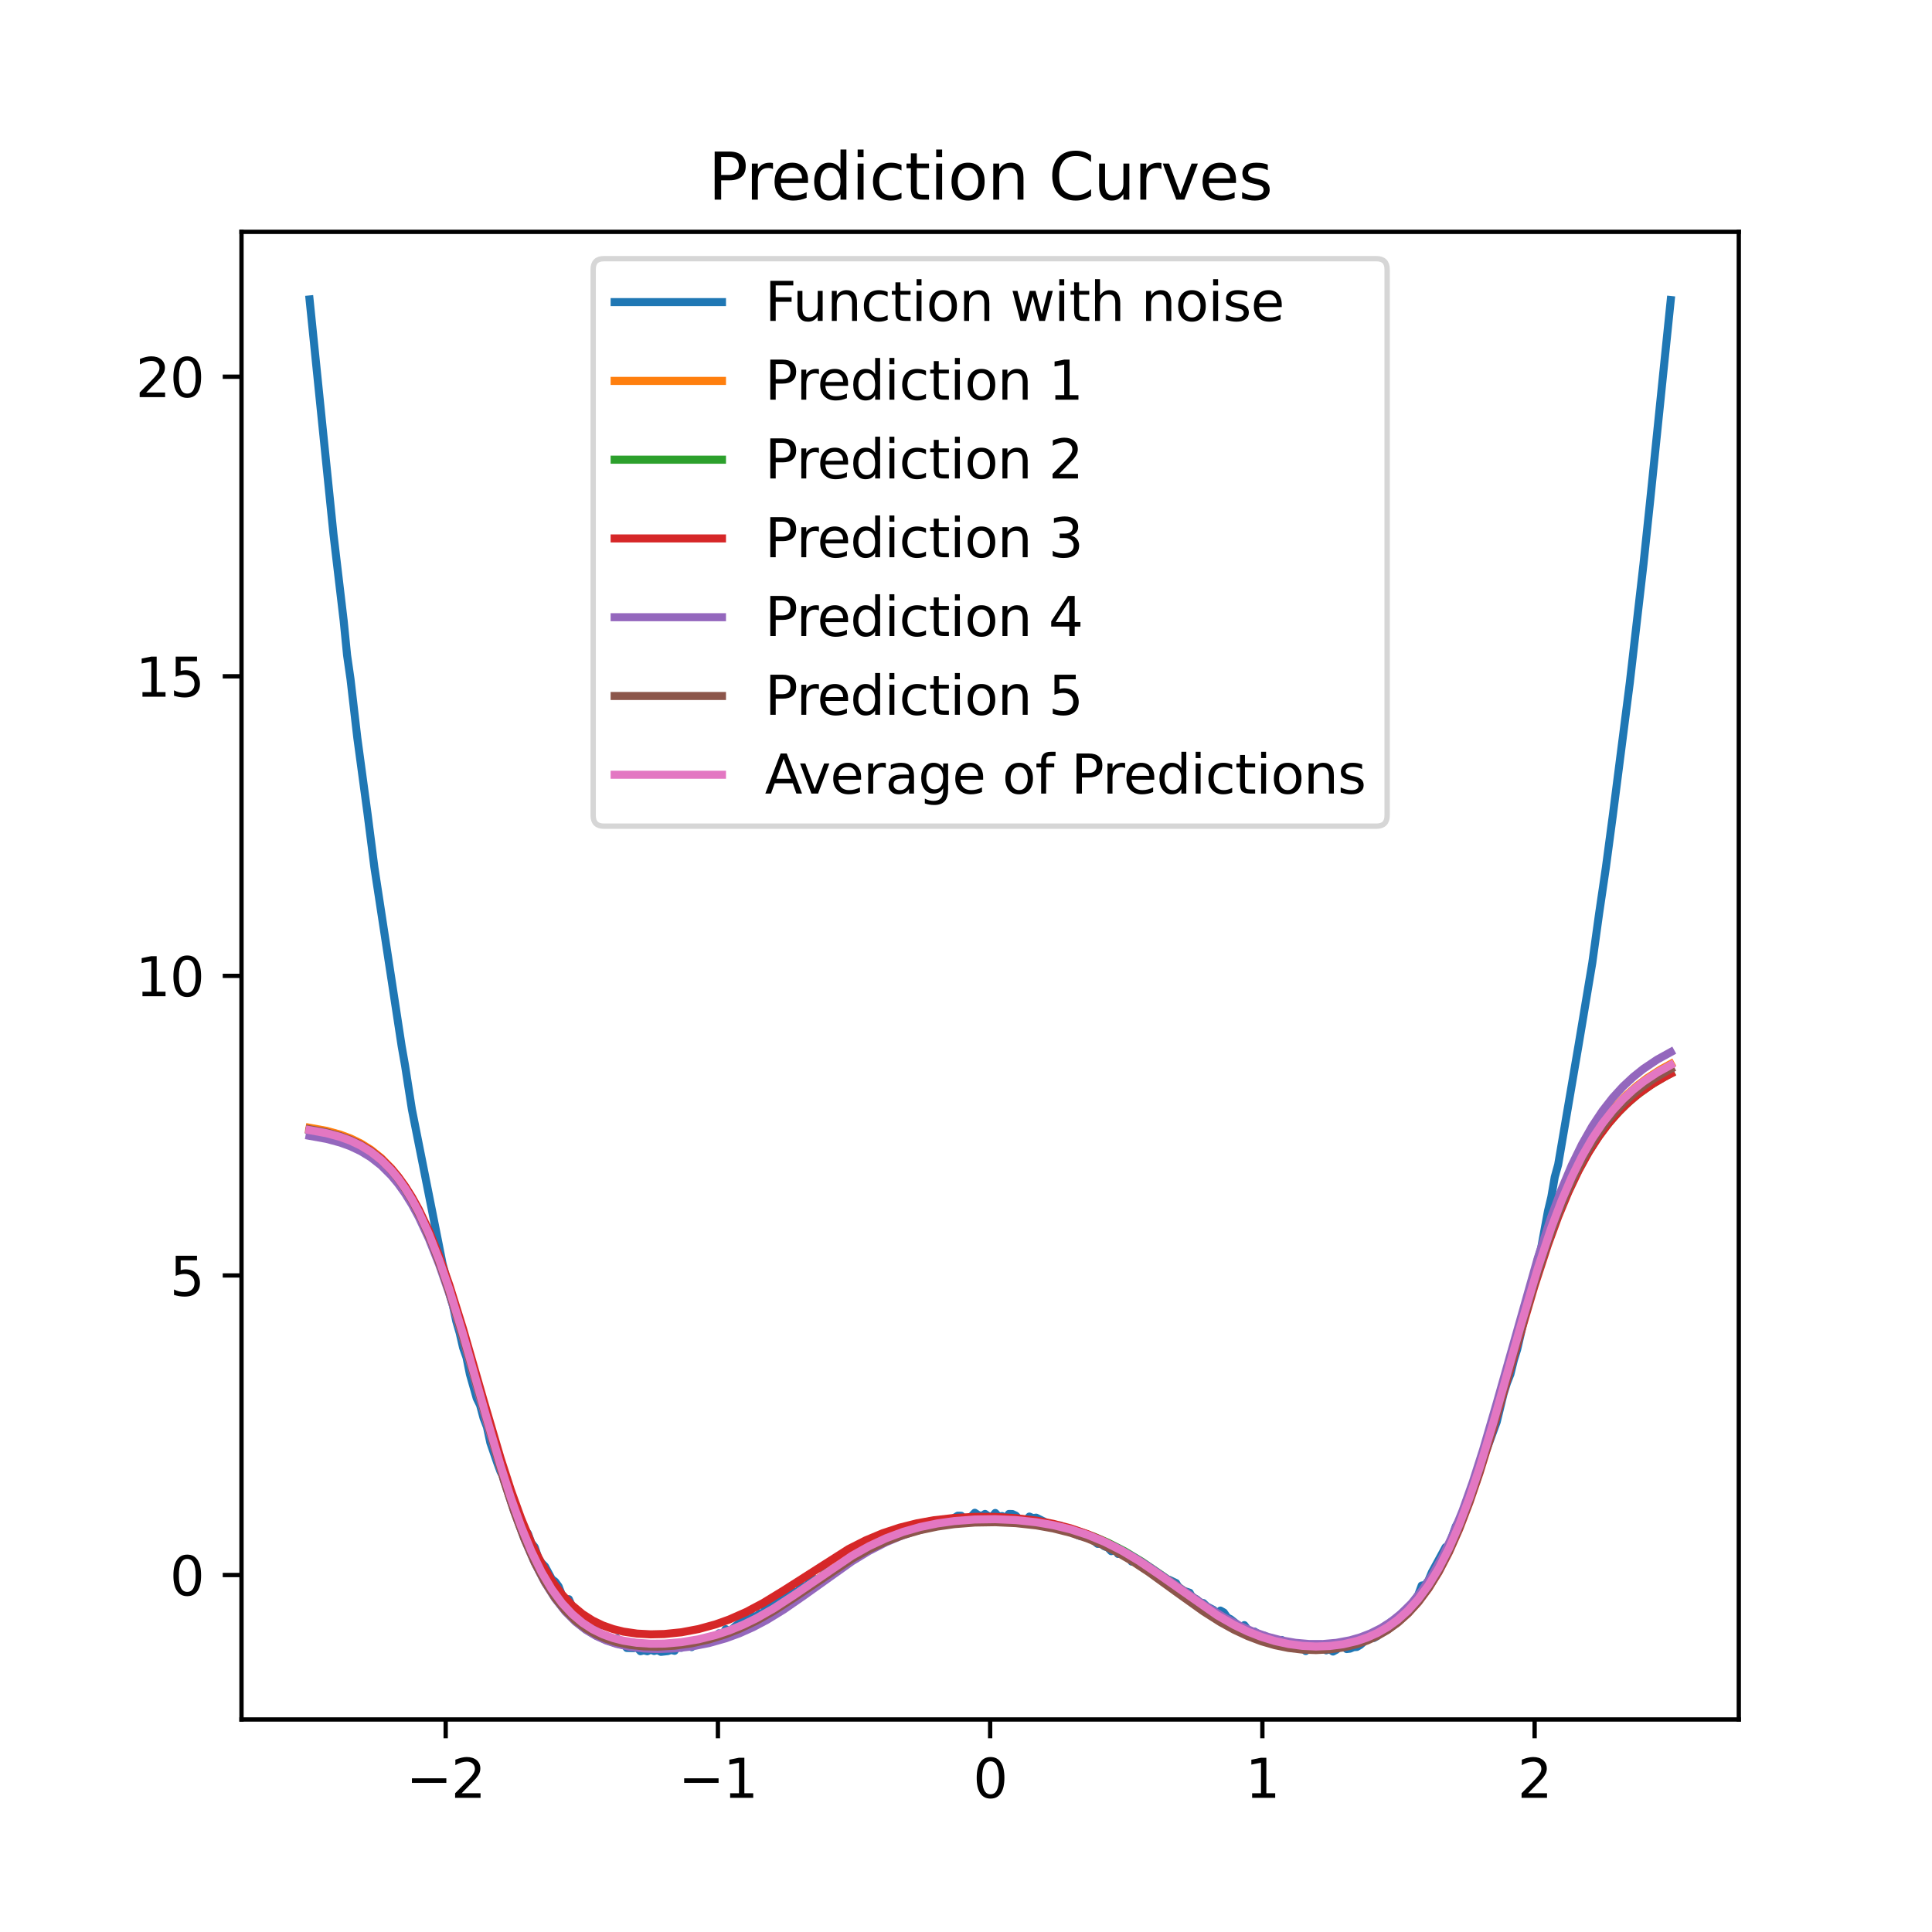 <?xml version="1.0" encoding="utf-8" standalone="no"?>
<!DOCTYPE svg PUBLIC "-//W3C//DTD SVG 1.1//EN"
  "http://www.w3.org/Graphics/SVG/1.1/DTD/svg11.dtd">
<svg xmlns:xlink="http://www.w3.org/1999/xlink" width="360pt" height="360pt" viewBox="0 0 360 360" xmlns="http://www.w3.org/2000/svg" version="1.1">
 <defs>
  <style type="text/css">*{stroke-linejoin: round; stroke-linecap: butt}</style>
 </defs>
 <g id="figure_1">
  <g id="patch_1">
   <path d="M 0 360 
L 360 360 
L 360 0 
L 0 0 
z
" style="fill: #ffffff"/>
  </g>
  <g id="axes_1">
   <g id="patch_2">
    <path d="M 45 320.4 
L 324 320.4 
L 324 43.2 
L 45 43.2 
z
" style="fill: #ffffff"/>
   </g>
   <g id="matplotlib.axis_1">
    <g id="xtick_1">
     <g id="line2d_1">
      <defs>
       <path id="m20ad05e9c3" d="M 0 0 
L 0 3.5 
" style="stroke: #000000; stroke-width: 0.8"/>
      </defs>
      <g>
       <use xlink:href="#m20ad05e9c3" x="83.045" y="320.4" style="stroke: #000000; stroke-width: 0.8"/>
      </g>
     </g>
     <g id="text_1">
      <!-- −2 -->
      <g transform="translate(75.674 334.998)scale(0.1 -0.1)">
       <defs>
        <path id="DejaVuSans-2212" d="M 678 2272 
L 4684 2272 
L 4684 1741 
L 678 1741 
L 678 2272 
z
" transform="scale(0.016)"/>
        <path id="DejaVuSans-32" d="M 1228 531 
L 3431 531 
L 3431 0 
L 469 0 
L 469 531 
Q 828 903 1448 1529 
Q 2069 2156 2228 2338 
Q 2531 2678 2651 2914 
Q 2772 3150 2772 3378 
Q 2772 3750 2511 3984 
Q 2250 4219 1831 4219 
Q 1534 4219 1204 4116 
Q 875 4013 500 3803 
L 500 4441 
Q 881 4594 1212 4672 
Q 1544 4750 1819 4750 
Q 2544 4750 2975 4387 
Q 3406 4025 3406 3419 
Q 3406 3131 3298 2873 
Q 3191 2616 2906 2266 
Q 2828 2175 2409 1742 
Q 1991 1309 1228 531 
z
" transform="scale(0.016)"/>
       </defs>
       <use xlink:href="#DejaVuSans-2212"/>
       <use xlink:href="#DejaVuSans-32" x="83.789"/>
      </g>
     </g>
    </g>
    <g id="xtick_2">
     <g id="line2d_2">
      <g>
       <use xlink:href="#m20ad05e9c3" x="133.773" y="320.4" style="stroke: #000000; stroke-width: 0.8"/>
      </g>
     </g>
     <g id="text_2">
      <!-- −1 -->
      <g transform="translate(126.402 334.998)scale(0.1 -0.1)">
       <defs>
        <path id="DejaVuSans-31" d="M 794 531 
L 1825 531 
L 1825 4091 
L 703 3866 
L 703 4441 
L 1819 4666 
L 2450 4666 
L 2450 531 
L 3481 531 
L 3481 0 
L 794 0 
L 794 531 
z
" transform="scale(0.016)"/>
       </defs>
       <use xlink:href="#DejaVuSans-2212"/>
       <use xlink:href="#DejaVuSans-31" x="83.789"/>
      </g>
     </g>
    </g>
    <g id="xtick_3">
     <g id="line2d_3">
      <g>
       <use xlink:href="#m20ad05e9c3" x="184.5" y="320.4" style="stroke: #000000; stroke-width: 0.8"/>
      </g>
     </g>
     <g id="text_3">
      <!-- 0 -->
      <g transform="translate(181.319 334.998)scale(0.1 -0.1)">
       <defs>
        <path id="DejaVuSans-30" d="M 2034 4250 
Q 1547 4250 1301 3770 
Q 1056 3291 1056 2328 
Q 1056 1369 1301 889 
Q 1547 409 2034 409 
Q 2525 409 2770 889 
Q 3016 1369 3016 2328 
Q 3016 3291 2770 3770 
Q 2525 4250 2034 4250 
z
M 2034 4750 
Q 2819 4750 3233 4129 
Q 3647 3509 3647 2328 
Q 3647 1150 3233 529 
Q 2819 -91 2034 -91 
Q 1250 -91 836 529 
Q 422 1150 422 2328 
Q 422 3509 836 4129 
Q 1250 4750 2034 4750 
z
" transform="scale(0.016)"/>
       </defs>
       <use xlink:href="#DejaVuSans-30"/>
      </g>
     </g>
    </g>
    <g id="xtick_4">
     <g id="line2d_4">
      <g>
       <use xlink:href="#m20ad05e9c3" x="235.227" y="320.4" style="stroke: #000000; stroke-width: 0.8"/>
      </g>
     </g>
     <g id="text_4">
      <!-- 1 -->
      <g transform="translate(232.046 334.998)scale(0.1 -0.1)">
       <use xlink:href="#DejaVuSans-31"/>
      </g>
     </g>
    </g>
    <g id="xtick_5">
     <g id="line2d_5">
      <g>
       <use xlink:href="#m20ad05e9c3" x="285.955" y="320.4" style="stroke: #000000; stroke-width: 0.8"/>
      </g>
     </g>
     <g id="text_5">
      <!-- 2 -->
      <g transform="translate(282.773 334.998)scale(0.1 -0.1)">
       <use xlink:href="#DejaVuSans-32"/>
      </g>
     </g>
    </g>
   </g>
   <g id="matplotlib.axis_2">
    <g id="ytick_1">
     <g id="line2d_6">
      <defs>
       <path id="m7ad51949ca" d="M 0 0 
L -3.5 0 
" style="stroke: #000000; stroke-width: 0.8"/>
      </defs>
      <g>
       <use xlink:href="#m7ad51949ca" x="45" y="293.482" style="stroke: #000000; stroke-width: 0.8"/>
      </g>
     </g>
     <g id="text_6">
      <!-- 0 -->
      <g transform="translate(31.637 297.281)scale(0.1 -0.1)">
       <use xlink:href="#DejaVuSans-30"/>
      </g>
     </g>
    </g>
    <g id="ytick_2">
     <g id="line2d_7">
      <g>
       <use xlink:href="#m7ad51949ca" x="45" y="237.661" style="stroke: #000000; stroke-width: 0.8"/>
      </g>
     </g>
     <g id="text_7">
      <!-- 5 -->
      <g transform="translate(31.637 241.46)scale(0.1 -0.1)">
       <defs>
        <path id="DejaVuSans-35" d="M 691 4666 
L 3169 4666 
L 3169 4134 
L 1269 4134 
L 1269 2991 
Q 1406 3038 1543 3061 
Q 1681 3084 1819 3084 
Q 2600 3084 3056 2656 
Q 3513 2228 3513 1497 
Q 3513 744 3044 326 
Q 2575 -91 1722 -91 
Q 1428 -91 1123 -41 
Q 819 9 494 109 
L 494 744 
Q 775 591 1075 516 
Q 1375 441 1709 441 
Q 2250 441 2565 725 
Q 2881 1009 2881 1497 
Q 2881 1984 2565 2268 
Q 2250 2553 1709 2553 
Q 1456 2553 1204 2497 
Q 953 2441 691 2322 
L 691 4666 
z
" transform="scale(0.016)"/>
       </defs>
       <use xlink:href="#DejaVuSans-35"/>
      </g>
     </g>
    </g>
    <g id="ytick_3">
     <g id="line2d_8">
      <g>
       <use xlink:href="#m7ad51949ca" x="45" y="181.839" style="stroke: #000000; stroke-width: 0.8"/>
      </g>
     </g>
     <g id="text_8">
      <!-- 10 -->
      <g transform="translate(25.275 185.638)scale(0.1 -0.1)">
       <use xlink:href="#DejaVuSans-31"/>
       <use xlink:href="#DejaVuSans-30" x="63.623"/>
      </g>
     </g>
    </g>
    <g id="ytick_4">
     <g id="line2d_9">
      <g>
       <use xlink:href="#m7ad51949ca" x="45" y="126.018" style="stroke: #000000; stroke-width: 0.8"/>
      </g>
     </g>
     <g id="text_9">
      <!-- 15 -->
      <g transform="translate(25.275 129.817)scale(0.1 -0.1)">
       <use xlink:href="#DejaVuSans-31"/>
       <use xlink:href="#DejaVuSans-35" x="63.623"/>
      </g>
     </g>
    </g>
    <g id="ytick_5">
     <g id="line2d_10">
      <g>
       <use xlink:href="#m7ad51949ca" x="45" y="70.196" style="stroke: #000000; stroke-width: 0.8"/>
      </g>
     </g>
     <g id="text_10">
      <!-- 20 -->
      <g transform="translate(25.275 73.995)scale(0.1 -0.1)">
       <use xlink:href="#DejaVuSans-32"/>
       <use xlink:href="#DejaVuSans-30" x="63.623"/>
      </g>
     </g>
    </g>
   </g>
   <g id="line2d_11">
    <path d="M 57.682 55.8 
L 62.132 99.507 
L 64.039 115.661 
L 64.674 122.086 
L 65.31 126.521 
L 66.581 137.497 
L 68.488 151.64 
L 69.76 161.618 
L 74.845 194.954 
L 75.481 198.565 
L 76.752 206.731 
L 82.473 235.509 
L 83.109 237.905 
L 83.745 241.075 
L 84.38 243.204 
L 85.016 246.178 
L 85.652 248.355 
L 86.287 251.113 
L 86.923 252.935 
L 87.559 256.064 
L 88.83 260.538 
L 89.466 261.842 
L 90.102 264.233 
L 90.737 265.895 
L 91.373 268.845 
L 92.644 272.544 
L 93.28 274.257 
L 93.916 275.371 
L 94.551 277.057 
L 95.187 278.397 
L 95.823 280.698 
L 96.458 282.286 
L 97.094 283.052 
L 97.73 284.964 
L 98.365 285.739 
L 99.001 287.5 
L 99.637 288.288 
L 100.272 290.233 
L 100.908 291.225 
L 101.544 291.871 
L 102.815 294.243 
L 103.451 294.731 
L 104.086 295.604 
L 104.722 297.266 
L 105.358 297.995 
L 105.994 297.981 
L 106.629 299.436 
L 107.265 300.162 
L 107.901 301.182 
L 108.536 301.602 
L 109.172 301.747 
L 110.443 303.393 
L 111.079 303.474 
L 111.715 304.333 
L 112.35 304.858 
L 112.986 305.092 
L 113.622 305.642 
L 114.257 305.848 
L 114.893 305.243 
L 115.529 305.975 
L 116.164 306.16 
L 116.8 307.076 
L 118.071 307.108 
L 118.707 306.98 
L 119.343 307.678 
L 119.978 307.523 
L 120.614 307.689 
L 121.25 307.403 
L 121.886 307.639 
L 122.521 307.476 
L 123.157 307.8 
L 124.428 307.657 
L 125.064 307.448 
L 125.7 307.605 
L 126.335 306.586 
L 126.971 307.038 
L 127.607 306.303 
L 128.242 306.449 
L 128.878 306.921 
L 129.514 305.872 
L 130.149 306.208 
L 130.785 306.05 
L 131.421 306.069 
L 132.056 305.917 
L 132.692 304.947 
L 133.328 304.962 
L 133.963 304.345 
L 134.599 304.732 
L 135.235 303.562 
L 135.87 304.079 
L 137.142 302.912 
L 139.049 301.502 
L 139.685 302.101 
L 140.32 301.159 
L 140.956 301.175 
L 141.592 300.628 
L 142.227 300.611 
L 142.863 299.307 
L 143.499 299.844 
L 144.134 298.751 
L 145.406 298.091 
L 146.041 298.182 
L 146.677 296.98 
L 147.313 296.97 
L 147.948 296.626 
L 148.584 296.794 
L 149.22 295.672 
L 149.855 295.595 
L 150.491 295.372 
L 151.127 294.243 
L 152.398 294.249 
L 153.034 293.835 
L 154.305 292.472 
L 154.941 292.546 
L 155.577 292.345 
L 156.212 291.845 
L 156.848 291.701 
L 157.484 290.721 
L 158.119 290.127 
L 158.755 290.73 
L 159.391 289.724 
L 160.026 289.221 
L 160.662 289.068 
L 161.298 289.035 
L 161.933 288.218 
L 163.205 287.665 
L 163.84 287.664 
L 164.476 287.413 
L 165.112 286.913 
L 166.383 286.575 
L 167.019 285.781 
L 167.654 285.396 
L 168.29 285.677 
L 168.926 285.501 
L 169.562 285.13 
L 170.197 284.943 
L 170.833 284.556 
L 171.469 284.323 
L 172.104 284.785 
L 172.74 284.292 
L 173.376 283.433 
L 175.283 283.748 
L 175.918 283.609 
L 176.554 283.633 
L 178.461 282.434 
L 179.097 282.439 
L 179.732 283.106 
L 181.004 282.565 
L 181.639 281.884 
L 182.275 282.302 
L 182.911 282.495 
L 183.546 282.099 
L 184.182 282.532 
L 184.818 282.68 
L 185.454 281.922 
L 186.089 282.605 
L 186.725 282.494 
L 187.361 282.98 
L 187.996 282.103 
L 188.632 282.117 
L 189.268 282.409 
L 189.903 283.086 
L 190.539 283.341 
L 191.175 283.348 
L 191.81 282.592 
L 192.446 282.865 
L 193.082 282.798 
L 194.989 283.735 
L 195.624 284.327 
L 196.896 284.8 
L 197.531 284.251 
L 198.167 284.964 
L 198.803 285.022 
L 199.438 285.46 
L 200.074 285.477 
L 200.71 286.014 
L 201.346 286.24 
L 201.981 285.953 
L 202.617 286.574 
L 203.253 286.342 
L 203.888 287.151 
L 204.524 287.675 
L 205.16 287.665 
L 205.795 288.144 
L 206.431 288.359 
L 207.067 289.04 
L 207.702 288.524 
L 208.338 289.558 
L 208.974 289.228 
L 209.609 289.601 
L 210.245 289.805 
L 210.881 290.988 
L 211.516 290.518 
L 212.152 291.548 
L 212.788 291.446 
L 213.423 291.502 
L 214.059 292.482 
L 214.695 292.788 
L 215.33 293.295 
L 215.966 294.018 
L 216.602 293.673 
L 217.238 294.885 
L 217.873 294.376 
L 219.145 294.983 
L 219.78 296.038 
L 220.416 296.761 
L 221.052 296.572 
L 221.687 296.785 
L 222.323 298.043 
L 222.959 298.007 
L 223.594 298.607 
L 224.23 298.711 
L 224.866 299.324 
L 226.137 299.992 
L 226.773 300.723 
L 227.408 300.108 
L 228.044 300.467 
L 228.68 301.387 
L 229.315 301.722 
L 231.222 303.24 
L 231.858 302.821 
L 232.494 303.659 
L 233.13 304.028 
L 233.765 304.02 
L 234.401 304.46 
L 235.037 304.743 
L 235.672 304.822 
L 236.944 305.554 
L 238.215 306.29 
L 238.851 305.586 
L 239.486 306.482 
L 240.122 306.3 
L 240.758 306.817 
L 241.393 306.738 
L 242.029 306.407 
L 242.665 306.797 
L 243.3 307.648 
L 243.936 307.035 
L 244.572 306.801 
L 245.207 307.239 
L 246.479 306.887 
L 247.114 307.517 
L 247.75 307.288 
L 248.386 307.743 
L 249.022 307.398 
L 249.657 306.774 
L 250.293 306.781 
L 250.929 307.275 
L 251.564 307.199 
L 252.2 306.937 
L 252.836 306.883 
L 253.471 306.511 
L 254.107 305.939 
L 254.743 305.116 
L 255.378 305.06 
L 256.014 305.209 
L 256.65 304.832 
L 257.285 303.674 
L 257.921 303.902 
L 259.192 302.187 
L 259.828 302.145 
L 261.099 300.691 
L 263.006 298.99 
L 264.278 297.16 
L 264.914 295.444 
L 265.549 295.333 
L 266.185 294.475 
L 266.821 292.958 
L 268.092 290.638 
L 269.363 288.297 
L 269.999 287.921 
L 271.27 284.4 
L 272.542 282.234 
L 273.177 279.878 
L 273.813 279.07 
L 275.084 276.101 
L 276.356 271.86 
L 278.898 264.941 
L 280.17 259.696 
L 280.806 257.68 
L 281.441 256.058 
L 282.077 253.471 
L 282.713 251.408 
L 283.984 245.885 
L 285.255 240.232 
L 285.891 238.453 
L 286.527 234.739 
L 287.162 232.604 
L 288.434 225.705 
L 289.069 223.037 
L 289.705 219.326 
L 290.341 217.018 
L 294.155 194.669 
L 296.698 179.44 
L 297.969 170.239 
L 299.24 161.598 
L 300.512 152.047 
L 303.69 127.219 
L 306.233 105.165 
L 307.504 93.091 
L 311.318 55.908 
L 311.318 55.908 
" clip-path="url(#pded547f1bb)" style="fill: none; stroke: #1f77b4; stroke-width: 1.5; stroke-linecap: square"/>
   </g>
   <g id="line2d_12">
    <path d="M 57.682 210.14 
L 60.86 210.721 
L 63.403 211.418 
L 65.31 212.129 
L 67.217 213.053 
L 69.124 214.247 
L 71.031 215.778 
L 72.938 217.724 
L 74.209 219.295 
L 75.481 221.114 
L 76.752 223.206 
L 78.024 225.594 
L 79.931 229.766 
L 81.838 234.668 
L 83.745 240.27 
L 86.287 248.65 
L 94.551 277.313 
L 96.458 282.877 
L 98.365 287.734 
L 100.272 291.859 
L 102.179 295.278 
L 104.086 298.054 
L 105.994 300.269 
L 107.901 302.007 
L 109.808 303.351 
L 111.715 304.372 
L 113.622 305.131 
L 115.529 305.679 
L 118.071 306.146 
L 120.614 306.374 
L 123.157 306.404 
L 126.335 306.2 
L 129.514 305.742 
L 132.692 305.019 
L 135.235 304.235 
L 137.778 303.256 
L 140.32 302.072 
L 143.499 300.31 
L 146.677 298.273 
L 151.127 295.129 
L 156.848 291.101 
L 160.026 289.115 
L 163.205 287.415 
L 165.747 286.28 
L 168.29 285.344 
L 171.469 284.434 
L 174.647 283.779 
L 177.825 283.343 
L 181.639 283.065 
L 185.454 283.027 
L 189.268 283.221 
L 193.082 283.664 
L 196.26 284.25 
L 199.438 285.066 
L 202.617 286.144 
L 205.795 287.511 
L 208.974 289.176 
L 212.152 291.12 
L 215.966 293.735 
L 225.501 300.441 
L 228.68 302.325 
L 231.222 303.61 
L 233.765 304.678 
L 236.308 305.525 
L 238.851 306.154 
L 241.393 306.569 
L 243.936 306.777 
L 246.479 306.775 
L 249.022 306.554 
L 251.564 306.092 
L 254.107 305.349 
L 256.014 304.574 
L 257.921 303.576 
L 259.828 302.313 
L 261.735 300.733 
L 263.642 298.778 
L 265.549 296.381 
L 267.456 293.472 
L 269.363 289.984 
L 271.27 285.865 
L 273.177 281.086 
L 275.084 275.662 
L 277.627 267.548 
L 280.806 256.456 
L 285.255 240.806 
L 287.798 232.653 
L 289.705 227.163 
L 291.612 222.274 
L 293.519 217.992 
L 295.426 214.288 
L 297.333 211.108 
L 299.24 208.39 
L 301.147 206.072 
L 303.054 204.091 
L 304.961 202.395 
L 306.868 200.937 
L 309.411 199.297 
L 311.318 198.255 
L 311.318 198.255 
" clip-path="url(#pded547f1bb)" style="fill: none; stroke: #ff7f0e; stroke-width: 1.5; stroke-linecap: square"/>
   </g>
   <g id="line2d_13">
    <path d="M 57.682 210.637 
L 60.86 211.217 
L 63.403 211.909 
L 65.31 212.615 
L 67.217 213.53 
L 69.124 214.712 
L 71.031 216.228 
L 72.938 218.156 
L 74.209 219.711 
L 75.481 221.514 
L 76.752 223.589 
L 78.024 225.958 
L 79.931 230.103 
L 81.838 234.979 
L 83.745 240.56 
L 86.287 248.929 
L 90.737 264.829 
L 93.916 275.695 
L 95.823 281.526 
L 97.73 286.675 
L 99.637 291.091 
L 101.544 294.783 
L 103.451 297.804 
L 105.358 300.228 
L 107.265 302.141 
L 109.172 303.627 
L 111.079 304.763 
L 112.986 305.614 
L 114.893 306.234 
L 117.436 306.775 
L 119.978 307.056 
L 122.521 307.127 
L 125.7 306.964 
L 128.878 306.54 
L 132.056 305.852 
L 134.599 305.099 
L 137.142 304.154 
L 139.685 303.007 
L 142.863 301.292 
L 146.041 299.295 
L 150.491 296.172 
L 157.484 291.221 
L 160.662 289.249 
L 163.84 287.561 
L 166.383 286.434 
L 169.562 285.297 
L 172.74 284.439 
L 175.918 283.824 
L 179.097 283.417 
L 182.911 283.166 
L 186.725 283.148 
L 190.539 283.359 
L 194.353 283.819 
L 197.531 284.421 
L 200.71 285.257 
L 203.888 286.358 
L 206.431 287.45 
L 209.609 289.085 
L 212.788 291.005 
L 216.602 293.604 
L 226.137 300.333 
L 229.315 302.234 
L 231.858 303.532 
L 234.401 304.61 
L 236.944 305.463 
L 239.486 306.093 
L 242.029 306.504 
L 244.572 306.701 
L 247.114 306.68 
L 249.657 306.43 
L 252.2 305.924 
L 254.107 305.352 
L 256.014 304.587 
L 257.921 303.596 
L 259.828 302.336 
L 261.735 300.757 
L 263.642 298.798 
L 265.549 296.395 
L 267.456 293.477 
L 269.363 289.981 
L 271.27 285.855 
L 273.177 281.079 
L 275.084 275.672 
L 277.627 267.612 
L 281.441 254.421 
L 285.255 241.328 
L 287.798 233.397 
L 289.705 228.074 
L 291.612 223.343 
L 293.519 219.205 
L 295.426 215.625 
L 297.333 212.551 
L 299.24 209.92 
L 301.147 207.671 
L 303.054 205.746 
L 304.961 204.092 
L 307.504 202.236 
L 310.047 200.703 
L 311.318 200.036 
L 311.318 200.036 
" clip-path="url(#pded547f1bb)" style="fill: none; stroke: #2ca02c; stroke-width: 1.5; stroke-linecap: square"/>
   </g>
   <g id="line2d_14">
    <path d="M 57.682 210.498 
L 60.86 211.063 
L 63.403 211.734 
L 65.31 212.418 
L 67.217 213.304 
L 69.124 214.448 
L 71.031 215.914 
L 72.938 217.778 
L 74.209 219.283 
L 75.481 221.027 
L 76.752 223.035 
L 78.024 225.329 
L 79.931 229.345 
L 81.838 234.073 
L 83.745 239.492 
L 86.287 247.629 
L 90.102 260.909 
L 93.28 271.732 
L 95.187 277.643 
L 97.094 282.926 
L 99.001 287.504 
L 100.908 291.366 
L 102.815 294.549 
L 104.722 297.119 
L 106.629 299.159 
L 108.536 300.749 
L 110.443 301.97 
L 112.35 302.887 
L 114.257 303.557 
L 116.164 304.027 
L 118.707 304.401 
L 121.25 304.538 
L 123.793 304.477 
L 126.971 304.151 
L 130.149 303.555 
L 133.328 302.681 
L 135.87 301.773 
L 139.049 300.371 
L 142.227 298.684 
L 146.041 296.352 
L 158.119 288.645 
L 161.298 287.032 
L 164.476 285.7 
L 167.654 284.648 
L 170.833 283.852 
L 174.011 283.279 
L 177.825 282.844 
L 181.639 282.644 
L 185.454 282.657 
L 189.268 282.883 
L 193.082 283.345 
L 196.26 283.943 
L 199.438 284.768 
L 202.617 285.859 
L 205.16 286.943 
L 207.702 288.225 
L 210.881 290.101 
L 214.059 292.24 
L 219.145 295.991 
L 224.23 299.7 
L 227.408 301.768 
L 229.951 303.21 
L 232.494 304.434 
L 235.037 305.431 
L 237.579 306.2 
L 240.122 306.747 
L 242.665 307.081 
L 245.207 307.203 
L 247.75 307.11 
L 250.293 306.786 
L 252.836 306.203 
L 254.743 305.567 
L 256.65 304.731 
L 258.557 303.659 
L 260.464 302.305 
L 262.371 300.617 
L 264.278 298.533 
L 266.185 295.985 
L 268.092 292.904 
L 269.999 289.228 
L 271.906 284.914 
L 273.813 279.948 
L 275.72 274.361 
L 278.263 266.106 
L 282.713 250.532 
L 285.891 239.734 
L 288.434 231.927 
L 290.341 226.722 
L 292.248 222.119 
L 294.155 218.108 
L 296.062 214.65 
L 297.969 211.689 
L 299.876 209.162 
L 301.783 207.007 
L 303.69 205.167 
L 305.597 203.592 
L 308.14 201.83 
L 310.683 200.38 
L 311.318 200.059 
L 311.318 200.059 
" clip-path="url(#pded547f1bb)" style="fill: none; stroke: #d62728; stroke-width: 1.5; stroke-linecap: square"/>
   </g>
   <g id="line2d_15">
    <path d="M 57.682 211.648 
L 60.86 212.22 
L 63.403 212.903 
L 65.31 213.599 
L 67.217 214.502 
L 69.124 215.668 
L 71.031 217.163 
L 72.938 219.065 
L 74.209 220.6 
L 75.481 222.378 
L 76.752 224.425 
L 78.024 226.763 
L 79.931 230.853 
L 81.838 235.665 
L 83.745 241.176 
L 86.287 249.444 
L 90.737 265.169 
L 93.916 275.93 
L 95.823 281.711 
L 97.73 286.82 
L 99.637 291.205 
L 101.544 294.875 
L 103.451 297.88 
L 105.358 300.294 
L 107.265 302.203 
L 109.172 303.689 
L 111.079 304.827 
L 112.986 305.685 
L 114.893 306.314 
L 117.436 306.873 
L 119.978 307.177 
L 122.521 307.278 
L 125.7 307.16 
L 128.878 306.793 
L 132.056 306.173 
L 135.235 305.278 
L 137.778 304.345 
L 140.32 303.209 
L 142.863 301.866 
L 146.041 299.917 
L 149.855 297.273 
L 158.755 290.925 
L 161.933 288.993 
L 165.112 287.364 
L 167.654 286.292 
L 170.197 285.417 
L 173.376 284.577 
L 176.554 283.983 
L 179.732 283.6 
L 183.546 283.378 
L 187.361 283.392 
L 191.175 283.637 
L 194.989 284.135 
L 198.167 284.773 
L 201.346 285.647 
L 204.524 286.787 
L 207.702 288.215 
L 210.881 289.934 
L 214.059 291.912 
L 218.509 294.978 
L 224.866 299.394 
L 228.044 301.354 
L 231.222 303.03 
L 233.765 304.133 
L 236.308 305.014 
L 238.851 305.673 
L 241.393 306.113 
L 243.936 306.337 
L 246.479 306.342 
L 249.022 306.118 
L 251.564 305.642 
L 253.471 305.095 
L 255.378 304.359 
L 257.285 303.403 
L 259.192 302.187 
L 261.099 300.66 
L 263.006 298.766 
L 264.914 296.438 
L 266.821 293.606 
L 268.728 290.202 
L 270.635 286.166 
L 272.542 281.466 
L 274.449 276.104 
L 276.356 270.132 
L 278.898 261.425 
L 286.527 234.477 
L 289.069 226.728 
L 290.976 221.611 
L 292.883 217.113 
L 294.791 213.211 
L 296.698 209.857 
L 298.605 206.991 
L 300.512 204.547 
L 302.419 202.462 
L 304.326 200.682 
L 306.233 199.157 
L 308.775 197.45 
L 311.318 196.044 
L 311.318 196.044 
" clip-path="url(#pded547f1bb)" style="fill: none; stroke: #9467bd; stroke-width: 1.5; stroke-linecap: square"/>
   </g>
   <g id="line2d_16">
    <path d="M 57.682 210.43 
L 60.86 211.026 
L 63.403 211.737 
L 65.31 212.46 
L 67.217 213.397 
L 69.124 214.606 
L 71.031 216.154 
L 72.938 218.12 
L 74.209 219.705 
L 75.481 221.539 
L 76.752 223.648 
L 78.659 227.372 
L 80.566 231.813 
L 82.473 236.981 
L 84.38 242.822 
L 86.923 251.435 
L 93.916 275.898 
L 95.823 281.671 
L 97.73 286.759 
L 99.637 291.116 
L 101.544 294.753 
L 103.451 297.724 
L 105.358 300.107 
L 107.265 301.985 
L 109.172 303.443 
L 111.079 304.555 
L 112.986 305.386 
L 114.893 305.99 
L 117.436 306.512 
L 119.978 306.776 
L 122.521 306.832 
L 125.7 306.651 
L 128.878 306.209 
L 132.056 305.506 
L 135.235 304.524 
L 137.778 303.527 
L 140.956 302.009 
L 144.134 300.204 
L 147.948 297.737 
L 158.755 290.468 
L 161.933 288.7 
L 165.112 287.219 
L 168.29 286.031 
L 171.469 285.12 
L 174.647 284.454 
L 177.825 284.001 
L 181.639 283.701 
L 185.454 283.64 
L 189.268 283.811 
L 193.082 284.231 
L 196.26 284.799 
L 199.438 285.598 
L 202.617 286.662 
L 205.16 287.725 
L 207.702 288.985 
L 210.881 290.829 
L 214.059 292.933 
L 219.145 296.617 
L 224.23 300.251 
L 227.408 302.272 
L 229.951 303.676 
L 232.494 304.863 
L 235.037 305.824 
L 237.579 306.56 
L 240.122 307.075 
L 242.665 307.376 
L 245.207 307.467 
L 247.75 307.341 
L 250.293 306.984 
L 252.836 306.364 
L 254.743 305.7 
L 256.65 304.834 
L 258.557 303.729 
L 260.464 302.341 
L 262.371 300.616 
L 264.278 298.493 
L 266.185 295.902 
L 268.092 292.777 
L 269.999 289.055 
L 271.906 284.692 
L 273.813 279.676 
L 275.72 274.042 
L 278.263 265.726 
L 282.713 250.066 
L 285.891 239.224 
L 288.434 231.389 
L 290.341 226.165 
L 292.248 221.541 
L 294.155 217.508 
L 296.062 214.025 
L 297.969 211.038 
L 299.876 208.482 
L 301.783 206.297 
L 303.69 204.427 
L 305.597 202.82 
L 308.14 201.018 
L 310.683 199.53 
L 311.318 199.199 
L 311.318 199.199 
" clip-path="url(#pded547f1bb)" style="fill: none; stroke: #8c564b; stroke-width: 1.5; stroke-linecap: square"/>
   </g>
   <g id="line2d_17">
    <path d="M 57.682 210.582 
L 60.86 211.162 
L 63.403 211.852 
L 65.31 212.556 
L 67.217 213.468 
L 69.124 214.646 
L 71.031 216.155 
L 72.938 218.074 
L 74.209 219.622 
L 75.481 221.415 
L 76.752 223.478 
L 78.024 225.833 
L 79.931 229.951 
L 81.838 234.794 
L 83.745 240.335 
L 86.287 248.638 
L 90.737 264.401 
L 93.28 273.111 
L 95.187 279.088 
L 97.094 284.422 
L 99.001 289.039 
L 100.908 292.93 
L 102.815 296.135 
L 104.722 298.724 
L 106.629 300.778 
L 108.536 302.382 
L 110.443 303.615 
L 112.35 304.546 
L 114.257 305.231 
L 116.164 305.717 
L 118.707 306.116 
L 121.25 306.284 
L 123.793 306.261 
L 126.971 305.991 
L 130.149 305.463 
L 133.328 304.666 
L 135.87 303.822 
L 138.413 302.783 
L 140.956 301.546 
L 144.134 299.735 
L 147.948 297.247 
L 158.755 289.894 
L 161.933 288.111 
L 165.112 286.624 
L 168.29 285.438 
L 171.469 284.532 
L 174.647 283.873 
L 177.825 283.428 
L 181.639 283.135 
L 185.454 283.076 
L 189.268 283.241 
L 193.082 283.646 
L 196.26 284.193 
L 199.438 284.962 
L 202.617 285.987 
L 205.795 287.298 
L 208.974 288.91 
L 212.152 290.809 
L 215.966 293.393 
L 226.773 300.97 
L 229.951 302.791 
L 232.494 304.014 
L 235.037 305.014 
L 237.579 305.79 
L 240.122 306.344 
L 242.665 306.682 
L 245.207 306.805 
L 247.75 306.71 
L 250.293 306.38 
L 252.836 305.785 
L 254.743 305.136 
L 256.65 304.284 
L 258.557 303.191 
L 260.464 301.812 
L 262.371 300.094 
L 264.278 297.973 
L 266.185 295.382 
L 268.092 292.251 
L 269.999 288.518 
L 271.906 284.139 
L 273.813 279.102 
L 275.72 273.441 
L 278.263 265.085 
L 283.348 247.104 
L 286.527 236.402 
L 289.069 228.774 
L 290.976 223.734 
L 292.883 219.302 
L 294.791 215.455 
L 296.698 212.146 
L 298.605 209.316 
L 300.512 206.9 
L 302.419 204.837 
L 304.326 203.072 
L 306.233 201.557 
L 308.775 199.858 
L 311.318 198.454 
L 311.318 198.454 
" clip-path="url(#pded547f1bb)" style="fill: none; stroke: #e377c2; stroke-width: 1.5; stroke-linecap: square"/>
   </g>
   <g id="patch_3">
    <path d="M 45 320.4 
L 45 43.2 
" style="fill: none; stroke: #000000; stroke-width: 0.8; stroke-linejoin: miter; stroke-linecap: square"/>
   </g>
   <g id="patch_4">
    <path d="M 324 320.4 
L 324 43.2 
" style="fill: none; stroke: #000000; stroke-width: 0.8; stroke-linejoin: miter; stroke-linecap: square"/>
   </g>
   <g id="patch_5">
    <path d="M 45 320.4 
L 324 320.4 
" style="fill: none; stroke: #000000; stroke-width: 0.8; stroke-linejoin: miter; stroke-linecap: square"/>
   </g>
   <g id="patch_6">
    <path d="M 45 43.2 
L 324 43.2 
" style="fill: none; stroke: #000000; stroke-width: 0.8; stroke-linejoin: miter; stroke-linecap: square"/>
   </g>
   <g id="text_11">
    <!-- Prediction Curves -->
    <g transform="translate(131.962 37.2)scale(0.12 -0.12)">
     <defs>
      <path id="DejaVuSans-50" d="M 1259 4147 
L 1259 2394 
L 2053 2394 
Q 2494 2394 2734 2622 
Q 2975 2850 2975 3272 
Q 2975 3691 2734 3919 
Q 2494 4147 2053 4147 
L 1259 4147 
z
M 628 4666 
L 2053 4666 
Q 2838 4666 3239 4311 
Q 3641 3956 3641 3272 
Q 3641 2581 3239 2228 
Q 2838 1875 2053 1875 
L 1259 1875 
L 1259 0 
L 628 0 
L 628 4666 
z
" transform="scale(0.016)"/>
      <path id="DejaVuSans-72" d="M 2631 2963 
Q 2534 3019 2420 3045 
Q 2306 3072 2169 3072 
Q 1681 3072 1420 2755 
Q 1159 2438 1159 1844 
L 1159 0 
L 581 0 
L 581 3500 
L 1159 3500 
L 1159 2956 
Q 1341 3275 1631 3429 
Q 1922 3584 2338 3584 
Q 2397 3584 2469 3576 
Q 2541 3569 2628 3553 
L 2631 2963 
z
" transform="scale(0.016)"/>
      <path id="DejaVuSans-65" d="M 3597 1894 
L 3597 1613 
L 953 1613 
Q 991 1019 1311 708 
Q 1631 397 2203 397 
Q 2534 397 2845 478 
Q 3156 559 3463 722 
L 3463 178 
Q 3153 47 2828 -22 
Q 2503 -91 2169 -91 
Q 1331 -91 842 396 
Q 353 884 353 1716 
Q 353 2575 817 3079 
Q 1281 3584 2069 3584 
Q 2775 3584 3186 3129 
Q 3597 2675 3597 1894 
z
M 3022 2063 
Q 3016 2534 2758 2815 
Q 2500 3097 2075 3097 
Q 1594 3097 1305 2825 
Q 1016 2553 972 2059 
L 3022 2063 
z
" transform="scale(0.016)"/>
      <path id="DejaVuSans-64" d="M 2906 2969 
L 2906 4863 
L 3481 4863 
L 3481 0 
L 2906 0 
L 2906 525 
Q 2725 213 2448 61 
Q 2172 -91 1784 -91 
Q 1150 -91 751 415 
Q 353 922 353 1747 
Q 353 2572 751 3078 
Q 1150 3584 1784 3584 
Q 2172 3584 2448 3432 
Q 2725 3281 2906 2969 
z
M 947 1747 
Q 947 1113 1208 752 
Q 1469 391 1925 391 
Q 2381 391 2643 752 
Q 2906 1113 2906 1747 
Q 2906 2381 2643 2742 
Q 2381 3103 1925 3103 
Q 1469 3103 1208 2742 
Q 947 2381 947 1747 
z
" transform="scale(0.016)"/>
      <path id="DejaVuSans-69" d="M 603 3500 
L 1178 3500 
L 1178 0 
L 603 0 
L 603 3500 
z
M 603 4863 
L 1178 4863 
L 1178 4134 
L 603 4134 
L 603 4863 
z
" transform="scale(0.016)"/>
      <path id="DejaVuSans-63" d="M 3122 3366 
L 3122 2828 
Q 2878 2963 2633 3030 
Q 2388 3097 2138 3097 
Q 1578 3097 1268 2742 
Q 959 2388 959 1747 
Q 959 1106 1268 751 
Q 1578 397 2138 397 
Q 2388 397 2633 464 
Q 2878 531 3122 666 
L 3122 134 
Q 2881 22 2623 -34 
Q 2366 -91 2075 -91 
Q 1284 -91 818 406 
Q 353 903 353 1747 
Q 353 2603 823 3093 
Q 1294 3584 2113 3584 
Q 2378 3584 2631 3529 
Q 2884 3475 3122 3366 
z
" transform="scale(0.016)"/>
      <path id="DejaVuSans-74" d="M 1172 4494 
L 1172 3500 
L 2356 3500 
L 2356 3053 
L 1172 3053 
L 1172 1153 
Q 1172 725 1289 603 
Q 1406 481 1766 481 
L 2356 481 
L 2356 0 
L 1766 0 
Q 1100 0 847 248 
Q 594 497 594 1153 
L 594 3053 
L 172 3053 
L 172 3500 
L 594 3500 
L 594 4494 
L 1172 4494 
z
" transform="scale(0.016)"/>
      <path id="DejaVuSans-6f" d="M 1959 3097 
Q 1497 3097 1228 2736 
Q 959 2375 959 1747 
Q 959 1119 1226 758 
Q 1494 397 1959 397 
Q 2419 397 2687 759 
Q 2956 1122 2956 1747 
Q 2956 2369 2687 2733 
Q 2419 3097 1959 3097 
z
M 1959 3584 
Q 2709 3584 3137 3096 
Q 3566 2609 3566 1747 
Q 3566 888 3137 398 
Q 2709 -91 1959 -91 
Q 1206 -91 779 398 
Q 353 888 353 1747 
Q 353 2609 779 3096 
Q 1206 3584 1959 3584 
z
" transform="scale(0.016)"/>
      <path id="DejaVuSans-6e" d="M 3513 2113 
L 3513 0 
L 2938 0 
L 2938 2094 
Q 2938 2591 2744 2837 
Q 2550 3084 2163 3084 
Q 1697 3084 1428 2787 
Q 1159 2491 1159 1978 
L 1159 0 
L 581 0 
L 581 3500 
L 1159 3500 
L 1159 2956 
Q 1366 3272 1645 3428 
Q 1925 3584 2291 3584 
Q 2894 3584 3203 3211 
Q 3513 2838 3513 2113 
z
" transform="scale(0.016)"/>
      <path id="DejaVuSans-20" transform="scale(0.016)"/>
      <path id="DejaVuSans-43" d="M 4122 4306 
L 4122 3641 
Q 3803 3938 3442 4084 
Q 3081 4231 2675 4231 
Q 1875 4231 1450 3742 
Q 1025 3253 1025 2328 
Q 1025 1406 1450 917 
Q 1875 428 2675 428 
Q 3081 428 3442 575 
Q 3803 722 4122 1019 
L 4122 359 
Q 3791 134 3420 21 
Q 3050 -91 2638 -91 
Q 1578 -91 968 557 
Q 359 1206 359 2328 
Q 359 3453 968 4101 
Q 1578 4750 2638 4750 
Q 3056 4750 3426 4639 
Q 3797 4528 4122 4306 
z
" transform="scale(0.016)"/>
      <path id="DejaVuSans-75" d="M 544 1381 
L 544 3500 
L 1119 3500 
L 1119 1403 
Q 1119 906 1312 657 
Q 1506 409 1894 409 
Q 2359 409 2629 706 
Q 2900 1003 2900 1516 
L 2900 3500 
L 3475 3500 
L 3475 0 
L 2900 0 
L 2900 538 
Q 2691 219 2414 64 
Q 2138 -91 1772 -91 
Q 1169 -91 856 284 
Q 544 659 544 1381 
z
M 1991 3584 
L 1991 3584 
z
" transform="scale(0.016)"/>
      <path id="DejaVuSans-76" d="M 191 3500 
L 800 3500 
L 1894 563 
L 2988 3500 
L 3597 3500 
L 2284 0 
L 1503 0 
L 191 3500 
z
" transform="scale(0.016)"/>
      <path id="DejaVuSans-73" d="M 2834 3397 
L 2834 2853 
Q 2591 2978 2328 3040 
Q 2066 3103 1784 3103 
Q 1356 3103 1142 2972 
Q 928 2841 928 2578 
Q 928 2378 1081 2264 
Q 1234 2150 1697 2047 
L 1894 2003 
Q 2506 1872 2764 1633 
Q 3022 1394 3022 966 
Q 3022 478 2636 193 
Q 2250 -91 1575 -91 
Q 1294 -91 989 -36 
Q 684 19 347 128 
L 347 722 
Q 666 556 975 473 
Q 1284 391 1588 391 
Q 1994 391 2212 530 
Q 2431 669 2431 922 
Q 2431 1156 2273 1281 
Q 2116 1406 1581 1522 
L 1381 1569 
Q 847 1681 609 1914 
Q 372 2147 372 2553 
Q 372 3047 722 3315 
Q 1072 3584 1716 3584 
Q 2034 3584 2315 3537 
Q 2597 3491 2834 3397 
z
" transform="scale(0.016)"/>
     </defs>
     <use xlink:href="#DejaVuSans-50"/>
     <use xlink:href="#DejaVuSans-72" x="58.553"/>
     <use xlink:href="#DejaVuSans-65" x="97.416"/>
     <use xlink:href="#DejaVuSans-64" x="158.939"/>
     <use xlink:href="#DejaVuSans-69" x="222.416"/>
     <use xlink:href="#DejaVuSans-63" x="250.199"/>
     <use xlink:href="#DejaVuSans-74" x="305.18"/>
     <use xlink:href="#DejaVuSans-69" x="344.389"/>
     <use xlink:href="#DejaVuSans-6f" x="372.172"/>
     <use xlink:href="#DejaVuSans-6e" x="433.354"/>
     <use xlink:href="#DejaVuSans-20" x="496.732"/>
     <use xlink:href="#DejaVuSans-43" x="528.52"/>
     <use xlink:href="#DejaVuSans-75" x="598.344"/>
     <use xlink:href="#DejaVuSans-72" x="661.723"/>
     <use xlink:href="#DejaVuSans-76" x="702.836"/>
     <use xlink:href="#DejaVuSans-65" x="762.016"/>
     <use xlink:href="#DejaVuSans-73" x="823.539"/>
    </g>
   </g>
   <g id="legend_1">
    <g id="patch_7">
     <path d="M 112.528 153.947 
L 256.472 153.947 
Q 258.472 153.947 258.472 151.947 
L 258.472 50.2 
Q 258.472 48.2 256.472 48.2 
L 112.528 48.2 
Q 110.528 48.2 110.528 50.2 
L 110.528 151.947 
Q 110.528 153.947 112.528 153.947 
z
" style="fill: #ffffff; opacity: 0.8; stroke: #cccccc; stroke-linejoin: miter"/>
    </g>
    <g id="line2d_18">
     <path d="M 114.528 56.298 
L 124.528 56.298 
L 134.528 56.298 
" style="fill: none; stroke: #1f77b4; stroke-width: 1.5; stroke-linecap: square"/>
    </g>
    <g id="text_12">
     <!-- Function with noise -->
     <g transform="translate(142.528 59.798)scale(0.1 -0.1)">
      <defs>
       <path id="DejaVuSans-46" d="M 628 4666 
L 3309 4666 
L 3309 4134 
L 1259 4134 
L 1259 2759 
L 3109 2759 
L 3109 2228 
L 1259 2228 
L 1259 0 
L 628 0 
L 628 4666 
z
" transform="scale(0.016)"/>
       <path id="DejaVuSans-77" d="M 269 3500 
L 844 3500 
L 1563 769 
L 2278 3500 
L 2956 3500 
L 3675 769 
L 4391 3500 
L 4966 3500 
L 4050 0 
L 3372 0 
L 2619 2869 
L 1863 0 
L 1184 0 
L 269 3500 
z
" transform="scale(0.016)"/>
       <path id="DejaVuSans-68" d="M 3513 2113 
L 3513 0 
L 2938 0 
L 2938 2094 
Q 2938 2591 2744 2837 
Q 2550 3084 2163 3084 
Q 1697 3084 1428 2787 
Q 1159 2491 1159 1978 
L 1159 0 
L 581 0 
L 581 4863 
L 1159 4863 
L 1159 2956 
Q 1366 3272 1645 3428 
Q 1925 3584 2291 3584 
Q 2894 3584 3203 3211 
Q 3513 2838 3513 2113 
z
" transform="scale(0.016)"/>
      </defs>
      <use xlink:href="#DejaVuSans-46"/>
      <use xlink:href="#DejaVuSans-75" x="52.02"/>
      <use xlink:href="#DejaVuSans-6e" x="115.398"/>
      <use xlink:href="#DejaVuSans-63" x="178.777"/>
      <use xlink:href="#DejaVuSans-74" x="233.758"/>
      <use xlink:href="#DejaVuSans-69" x="272.967"/>
      <use xlink:href="#DejaVuSans-6f" x="300.75"/>
      <use xlink:href="#DejaVuSans-6e" x="361.932"/>
      <use xlink:href="#DejaVuSans-20" x="425.311"/>
      <use xlink:href="#DejaVuSans-77" x="457.098"/>
      <use xlink:href="#DejaVuSans-69" x="538.885"/>
      <use xlink:href="#DejaVuSans-74" x="566.668"/>
      <use xlink:href="#DejaVuSans-68" x="605.877"/>
      <use xlink:href="#DejaVuSans-20" x="669.256"/>
      <use xlink:href="#DejaVuSans-6e" x="701.043"/>
      <use xlink:href="#DejaVuSans-6f" x="764.422"/>
      <use xlink:href="#DejaVuSans-69" x="825.604"/>
      <use xlink:href="#DejaVuSans-73" x="853.387"/>
      <use xlink:href="#DejaVuSans-65" x="905.486"/>
     </g>
    </g>
    <g id="line2d_19">
     <path d="M 114.528 70.977 
L 124.528 70.977 
L 134.528 70.977 
" style="fill: none; stroke: #ff7f0e; stroke-width: 1.5; stroke-linecap: square"/>
    </g>
    <g id="text_13">
     <!-- Prediction 1 -->
     <g transform="translate(142.528 74.477)scale(0.1 -0.1)">
      <use xlink:href="#DejaVuSans-50"/>
      <use xlink:href="#DejaVuSans-72" x="58.553"/>
      <use xlink:href="#DejaVuSans-65" x="97.416"/>
      <use xlink:href="#DejaVuSans-64" x="158.939"/>
      <use xlink:href="#DejaVuSans-69" x="222.416"/>
      <use xlink:href="#DejaVuSans-63" x="250.199"/>
      <use xlink:href="#DejaVuSans-74" x="305.18"/>
      <use xlink:href="#DejaVuSans-69" x="344.389"/>
      <use xlink:href="#DejaVuSans-6f" x="372.172"/>
      <use xlink:href="#DejaVuSans-6e" x="433.354"/>
      <use xlink:href="#DejaVuSans-20" x="496.732"/>
      <use xlink:href="#DejaVuSans-31" x="528.52"/>
     </g>
    </g>
    <g id="line2d_20">
     <path d="M 114.528 85.655 
L 124.528 85.655 
L 134.528 85.655 
" style="fill: none; stroke: #2ca02c; stroke-width: 1.5; stroke-linecap: square"/>
    </g>
    <g id="text_14">
     <!-- Prediction 2 -->
     <g transform="translate(142.528 89.155)scale(0.1 -0.1)">
      <use xlink:href="#DejaVuSans-50"/>
      <use xlink:href="#DejaVuSans-72" x="58.553"/>
      <use xlink:href="#DejaVuSans-65" x="97.416"/>
      <use xlink:href="#DejaVuSans-64" x="158.939"/>
      <use xlink:href="#DejaVuSans-69" x="222.416"/>
      <use xlink:href="#DejaVuSans-63" x="250.199"/>
      <use xlink:href="#DejaVuSans-74" x="305.18"/>
      <use xlink:href="#DejaVuSans-69" x="344.389"/>
      <use xlink:href="#DejaVuSans-6f" x="372.172"/>
      <use xlink:href="#DejaVuSans-6e" x="433.354"/>
      <use xlink:href="#DejaVuSans-20" x="496.732"/>
      <use xlink:href="#DejaVuSans-32" x="528.52"/>
     </g>
    </g>
    <g id="line2d_21">
     <path d="M 114.528 100.333 
L 124.528 100.333 
L 134.528 100.333 
" style="fill: none; stroke: #d62728; stroke-width: 1.5; stroke-linecap: square"/>
    </g>
    <g id="text_15">
     <!-- Prediction 3 -->
     <g transform="translate(142.528 103.833)scale(0.1 -0.1)">
      <defs>
       <path id="DejaVuSans-33" d="M 2597 2516 
Q 3050 2419 3304 2112 
Q 3559 1806 3559 1356 
Q 3559 666 3084 287 
Q 2609 -91 1734 -91 
Q 1441 -91 1130 -33 
Q 819 25 488 141 
L 488 750 
Q 750 597 1062 519 
Q 1375 441 1716 441 
Q 2309 441 2620 675 
Q 2931 909 2931 1356 
Q 2931 1769 2642 2001 
Q 2353 2234 1838 2234 
L 1294 2234 
L 1294 2753 
L 1863 2753 
Q 2328 2753 2575 2939 
Q 2822 3125 2822 3475 
Q 2822 3834 2567 4026 
Q 2313 4219 1838 4219 
Q 1578 4219 1281 4162 
Q 984 4106 628 3988 
L 628 4550 
Q 988 4650 1302 4700 
Q 1616 4750 1894 4750 
Q 2613 4750 3031 4423 
Q 3450 4097 3450 3541 
Q 3450 3153 3228 2886 
Q 3006 2619 2597 2516 
z
" transform="scale(0.016)"/>
      </defs>
      <use xlink:href="#DejaVuSans-50"/>
      <use xlink:href="#DejaVuSans-72" x="58.553"/>
      <use xlink:href="#DejaVuSans-65" x="97.416"/>
      <use xlink:href="#DejaVuSans-64" x="158.939"/>
      <use xlink:href="#DejaVuSans-69" x="222.416"/>
      <use xlink:href="#DejaVuSans-63" x="250.199"/>
      <use xlink:href="#DejaVuSans-74" x="305.18"/>
      <use xlink:href="#DejaVuSans-69" x="344.389"/>
      <use xlink:href="#DejaVuSans-6f" x="372.172"/>
      <use xlink:href="#DejaVuSans-6e" x="433.354"/>
      <use xlink:href="#DejaVuSans-20" x="496.732"/>
      <use xlink:href="#DejaVuSans-33" x="528.52"/>
     </g>
    </g>
    <g id="line2d_22">
     <path d="M 114.528 115.011 
L 124.528 115.011 
L 134.528 115.011 
" style="fill: none; stroke: #9467bd; stroke-width: 1.5; stroke-linecap: square"/>
    </g>
    <g id="text_16">
     <!-- Prediction 4 -->
     <g transform="translate(142.528 118.511)scale(0.1 -0.1)">
      <defs>
       <path id="DejaVuSans-34" d="M 2419 4116 
L 825 1625 
L 2419 1625 
L 2419 4116 
z
M 2253 4666 
L 3047 4666 
L 3047 1625 
L 3713 1625 
L 3713 1100 
L 3047 1100 
L 3047 0 
L 2419 0 
L 2419 1100 
L 313 1100 
L 313 1709 
L 2253 4666 
z
" transform="scale(0.016)"/>
      </defs>
      <use xlink:href="#DejaVuSans-50"/>
      <use xlink:href="#DejaVuSans-72" x="58.553"/>
      <use xlink:href="#DejaVuSans-65" x="97.416"/>
      <use xlink:href="#DejaVuSans-64" x="158.939"/>
      <use xlink:href="#DejaVuSans-69" x="222.416"/>
      <use xlink:href="#DejaVuSans-63" x="250.199"/>
      <use xlink:href="#DejaVuSans-74" x="305.18"/>
      <use xlink:href="#DejaVuSans-69" x="344.389"/>
      <use xlink:href="#DejaVuSans-6f" x="372.172"/>
      <use xlink:href="#DejaVuSans-6e" x="433.354"/>
      <use xlink:href="#DejaVuSans-20" x="496.732"/>
      <use xlink:href="#DejaVuSans-34" x="528.52"/>
     </g>
    </g>
    <g id="line2d_23">
     <path d="M 114.528 129.689 
L 124.528 129.689 
L 134.528 129.689 
" style="fill: none; stroke: #8c564b; stroke-width: 1.5; stroke-linecap: square"/>
    </g>
    <g id="text_17">
     <!-- Prediction 5 -->
     <g transform="translate(142.528 133.189)scale(0.1 -0.1)">
      <use xlink:href="#DejaVuSans-50"/>
      <use xlink:href="#DejaVuSans-72" x="58.553"/>
      <use xlink:href="#DejaVuSans-65" x="97.416"/>
      <use xlink:href="#DejaVuSans-64" x="158.939"/>
      <use xlink:href="#DejaVuSans-69" x="222.416"/>
      <use xlink:href="#DejaVuSans-63" x="250.199"/>
      <use xlink:href="#DejaVuSans-74" x="305.18"/>
      <use xlink:href="#DejaVuSans-69" x="344.389"/>
      <use xlink:href="#DejaVuSans-6f" x="372.172"/>
      <use xlink:href="#DejaVuSans-6e" x="433.354"/>
      <use xlink:href="#DejaVuSans-20" x="496.732"/>
      <use xlink:href="#DejaVuSans-35" x="528.52"/>
     </g>
    </g>
    <g id="line2d_24">
     <path d="M 114.528 144.367 
L 124.528 144.367 
L 134.528 144.367 
" style="fill: none; stroke: #e377c2; stroke-width: 1.5; stroke-linecap: square"/>
    </g>
    <g id="text_18">
     <!-- Average of Predictions -->
     <g transform="translate(142.528 147.867)scale(0.1 -0.1)">
      <defs>
       <path id="DejaVuSans-41" d="M 2188 4044 
L 1331 1722 
L 3047 1722 
L 2188 4044 
z
M 1831 4666 
L 2547 4666 
L 4325 0 
L 3669 0 
L 3244 1197 
L 1141 1197 
L 716 0 
L 50 0 
L 1831 4666 
z
" transform="scale(0.016)"/>
       <path id="DejaVuSans-61" d="M 2194 1759 
Q 1497 1759 1228 1600 
Q 959 1441 959 1056 
Q 959 750 1161 570 
Q 1363 391 1709 391 
Q 2188 391 2477 730 
Q 2766 1069 2766 1631 
L 2766 1759 
L 2194 1759 
z
M 3341 1997 
L 3341 0 
L 2766 0 
L 2766 531 
Q 2569 213 2275 61 
Q 1981 -91 1556 -91 
Q 1019 -91 701 211 
Q 384 513 384 1019 
Q 384 1609 779 1909 
Q 1175 2209 1959 2209 
L 2766 2209 
L 2766 2266 
Q 2766 2663 2505 2880 
Q 2244 3097 1772 3097 
Q 1472 3097 1187 3025 
Q 903 2953 641 2809 
L 641 3341 
Q 956 3463 1253 3523 
Q 1550 3584 1831 3584 
Q 2591 3584 2966 3190 
Q 3341 2797 3341 1997 
z
" transform="scale(0.016)"/>
       <path id="DejaVuSans-67" d="M 2906 1791 
Q 2906 2416 2648 2759 
Q 2391 3103 1925 3103 
Q 1463 3103 1205 2759 
Q 947 2416 947 1791 
Q 947 1169 1205 825 
Q 1463 481 1925 481 
Q 2391 481 2648 825 
Q 2906 1169 2906 1791 
z
M 3481 434 
Q 3481 -459 3084 -895 
Q 2688 -1331 1869 -1331 
Q 1566 -1331 1297 -1286 
Q 1028 -1241 775 -1147 
L 775 -588 
Q 1028 -725 1275 -790 
Q 1522 -856 1778 -856 
Q 2344 -856 2625 -561 
Q 2906 -266 2906 331 
L 2906 616 
Q 2728 306 2450 153 
Q 2172 0 1784 0 
Q 1141 0 747 490 
Q 353 981 353 1791 
Q 353 2603 747 3093 
Q 1141 3584 1784 3584 
Q 2172 3584 2450 3431 
Q 2728 3278 2906 2969 
L 2906 3500 
L 3481 3500 
L 3481 434 
z
" transform="scale(0.016)"/>
       <path id="DejaVuSans-66" d="M 2375 4863 
L 2375 4384 
L 1825 4384 
Q 1516 4384 1395 4259 
Q 1275 4134 1275 3809 
L 1275 3500 
L 2222 3500 
L 2222 3053 
L 1275 3053 
L 1275 0 
L 697 0 
L 697 3053 
L 147 3053 
L 147 3500 
L 697 3500 
L 697 3744 
Q 697 4328 969 4595 
Q 1241 4863 1831 4863 
L 2375 4863 
z
" transform="scale(0.016)"/>
      </defs>
      <use xlink:href="#DejaVuSans-41"/>
      <use xlink:href="#DejaVuSans-76" x="62.533"/>
      <use xlink:href="#DejaVuSans-65" x="121.713"/>
      <use xlink:href="#DejaVuSans-72" x="183.236"/>
      <use xlink:href="#DejaVuSans-61" x="224.35"/>
      <use xlink:href="#DejaVuSans-67" x="285.629"/>
      <use xlink:href="#DejaVuSans-65" x="349.105"/>
      <use xlink:href="#DejaVuSans-20" x="410.629"/>
      <use xlink:href="#DejaVuSans-6f" x="442.416"/>
      <use xlink:href="#DejaVuSans-66" x="503.598"/>
      <use xlink:href="#DejaVuSans-20" x="538.803"/>
      <use xlink:href="#DejaVuSans-50" x="570.59"/>
      <use xlink:href="#DejaVuSans-72" x="629.143"/>
      <use xlink:href="#DejaVuSans-65" x="668.006"/>
      <use xlink:href="#DejaVuSans-64" x="729.529"/>
      <use xlink:href="#DejaVuSans-69" x="793.006"/>
      <use xlink:href="#DejaVuSans-63" x="820.789"/>
      <use xlink:href="#DejaVuSans-74" x="875.77"/>
      <use xlink:href="#DejaVuSans-69" x="914.979"/>
      <use xlink:href="#DejaVuSans-6f" x="942.762"/>
      <use xlink:href="#DejaVuSans-6e" x="1003.943"/>
      <use xlink:href="#DejaVuSans-73" x="1067.322"/>
     </g>
    </g>
   </g>
  </g>
 </g>
 <defs>
  <clipPath id="pded547f1bb">
   <rect x="45" y="43.2" width="279" height="277.2"/>
  </clipPath>
 </defs>
</svg>
